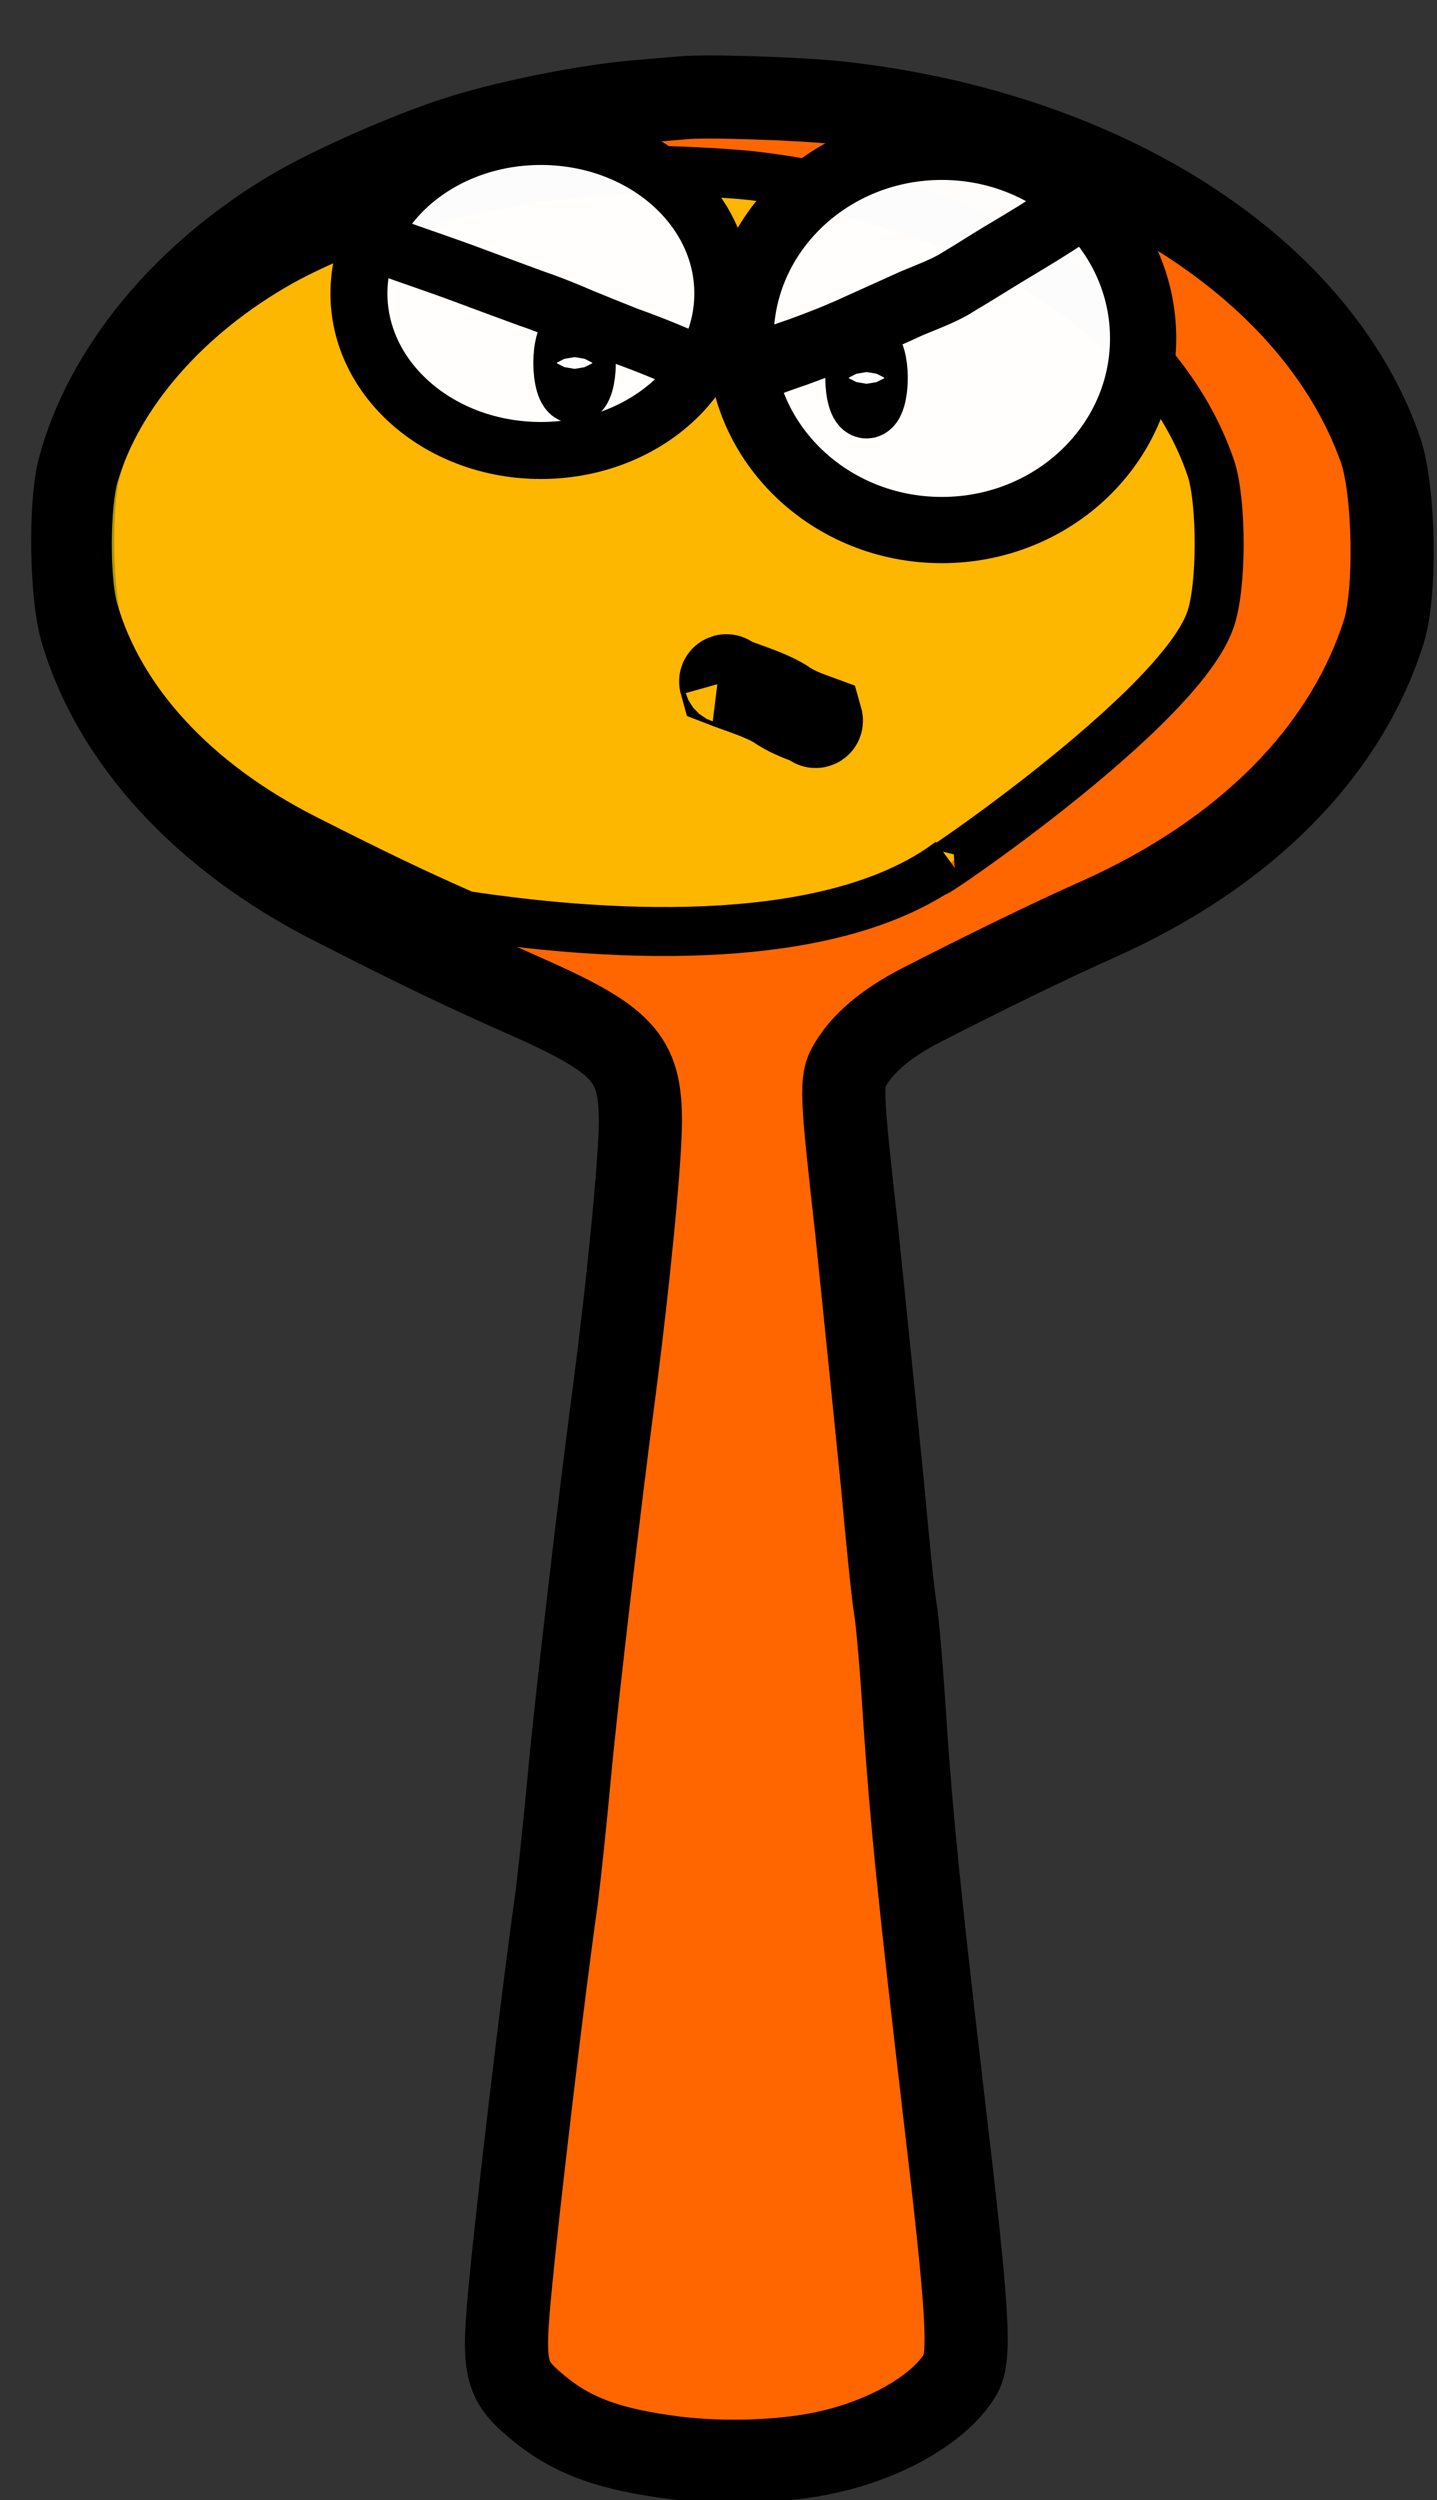 <?xml version="1.0" encoding="UTF-8" standalone="no"?>
<svg
   xmlns:dc="http://purl.org/dc/elements/1.1/"
   xmlns:cc="http://creativecommons.org/ns#"
   xmlns:rdf="http://www.w3.org/1999/02/22-rdf-syntax-ns#"
   xmlns:svg="http://www.w3.org/2000/svg"
   xmlns="http://www.w3.org/2000/svg"
   xmlns:sodipodi="http://sodipodi.sourceforge.net/DTD/sodipodi-0.dtd"
   xmlns:inkscape="http://www.inkscape.org/namespaces/inkscape"
   id="svg847"
   version="1.1"
   viewBox="0 0 75.36 131.067"
   height="131.067mm"
   width="75.36mm"
   sodipodi:docname="cuchi-disconnect.svg"
   inkscape:version="0.92.5 (2060ec1f9f, 2020-04-08)">
  <rect x="0" y="0" width="75.36" height="131.067" fill="#333333" stroke="none"/>
  <sodipodi:namedview
     pagecolor="#ffffff"
     bordercolor="#666666"
     borderopacity="1"
     objecttolerance="10"
     gridtolerance="10"
     guidetolerance="10"
     inkscape:pageopacity="0"
     inkscape:pageshadow="2"
     inkscape:window-width="1920"
     inkscape:window-height="1009"
     id="namedview14"
     showgrid="false"
     inkscape:zoom="1"
     inkscape:cx="193.68154"
     inkscape:cy="320.78737"
     inkscape:window-x="0"
     inkscape:window-y="34"
     inkscape:window-maximized="1"
     inkscape:current-layer="svg847"
     showguides="false" />
  <defs
     id="defs841" />
  <path
     style="fill:#ff6600;fill-opacity:1;stroke:#000000;stroke-width:4.36;stroke-miterlimit:4;stroke-dasharray:none;stroke-opacity:1"
     id="path10"
     d="m 35.786,5.13 c -0.372,0.029 -1.523,0.129 -2.539,0.215 -2.437,0.215 -6.331,0.976 -8.904,1.766 -2.539,0.761 -6.94,2.684 -9.073,3.962 -5.687,3.388 -9.784,8.397 -11.138,13.565 -0.474,1.895 -0.406,6.503 0.135,8.397 1.693,5.756 6.398,10.866 13.135,14.311 4.503,2.297 6.872,3.431 9.953,4.794 5.349,2.354 6.229,3.316 6.229,6.646 0,2.067 -0.643,8.555 -1.354,14.01 -0.779,5.857 -2.031,16.579 -2.37,20.312 -0.203,2.211 -0.508,5.11 -0.677,6.46 -0.711,4.981 -2.031,16.206 -2.404,20.154 -0.44,4.45 -0.305,5.038 1.32,6.402 1.828,1.565 3.825,2.297 7.38,2.742 2.539,0.301 5.586,0.201 7.82,-0.287 3.148,-0.675 5.958,-2.282 7.042,-4.062 0.576,-0.919 0.44,-3.215 -0.846,-14.11 -1.253,-10.708 -1.693,-15.015 -2.031,-20.025 -0.169,-2.77 -0.406,-5.483 -0.508,-6.029 -0.102,-0.56 -0.406,-3.488 -0.677,-6.531 -0.305,-3.043 -0.914,-9.043 -1.354,-13.321 -0.812,-7.22 -0.846,-7.866 -0.339,-8.684 0.677,-1.148 1.896,-2.168 3.656,-3.086 3.216,-1.651 6.94,-3.474 9.378,-4.55 7.651,-3.431 12.898,-8.684 14.93,-15 0.677,-2.053 0.576,-7.407 -0.135,-9.546 C 69.098,14.088 57.96,6.925 43.979,5.389 41.914,5.173 37.005,5.001 35.786,5.13 Z"
     inkscape:connector-curvature="0" />
  <path
     style="fill:#feda00;fill-opacity:0.698;stroke:#000000;stroke-width:2.568;stroke-miterlimit:4;stroke-dasharray:none;stroke-opacity:1"
     id="path10-3"
     d="m 32.395,8.939 c -0.32,0.021 -1.309,0.097 -2.182,0.162 -2.095,0.163 -5.447,0.77 -7.667,1.41 -2.191,0.616 -5.998,2.187 -7.849,3.235 -4.935,2.78 -8.532,6.92 -9.779,11.21 -0.438,1.573 -0.456,5.406 -0.023,6.986 1.357,4.799 5.309,9.081 11.031,11.991 3.824,1.94 5.839,2.899 8.459,4.054 6.254,0.956 18.856,2.122 25.427,-2.804 -4.203,2.946 11.81,-7.429 13.657,-12.67 0.615,-1.703 0.616,-6.157 0.042,-7.941 C 60.823,16.611 51.387,10.579 39.419,9.209 37.651,9.016 33.443,8.84 32.395,8.939 Z"
     inkscape:connector-curvature="0" />
  <ellipse
     style="opacity:1;fill:#ffffff;fill-opacity:0.986;stroke:#000000;stroke-width:2.989;stroke-miterlimit:4;stroke-dasharray:none;stroke-opacity:1"
     id="path1644-6"
     cx="28.365"
     cy="15.386"
     rx="9.542"
     ry="8.232" />
  <ellipse
     style="opacity:1;fill:#ffffff;fill-opacity:0.986;stroke:#000000;stroke-width:3.473;stroke-miterlimit:4;stroke-dasharray:none;stroke-opacity:1"
     id="path1644"
     cx="49.392"
     cy="17.743"
     rx="10.557"
     ry="10.046" />
  <ellipse
     style="opacity:1;fill:#ffffff;fill-opacity:1;stroke:#000000;stroke-width:3.482;stroke-miterlimit:4;stroke-dasharray:none;stroke-opacity:1"
     id="path1582-7"
     cx="30.132"
     cy="19.03"
     rx="0.422"
     ry="1.433" />
  <ellipse
     style="opacity:1;fill:#ffffff;fill-opacity:1;stroke:#000000;stroke-width:3.482;stroke-miterlimit:4;stroke-dasharray:none;stroke-opacity:1"
     id="path1582"
     cx="45.444"
     cy="19.813"
     rx="0.422"
     ry="1.433" />
  <path
     style="opacity:1;fill:#000200;fill-opacity:0.986;stroke:#000000;stroke-width:3.478;stroke-miterlimit:4;stroke-dasharray:none;stroke-opacity:1"
     id="path80"
     d="m 56.006,11.231 c -0.917,0.627 -1.938,1.239 -2.951,1.846 -0.979,0.587 -1.914,1.184 -2.901,1.769 -0.696,0.452 -1.592,0.769 -2.443,1.128 -0.956,0.44 -1.931,0.867 -2.891,1.305 -0.989,0.46 -2.03,0.869 -3.091,1.253 -0.591,0.198 -1.171,0.409 -1.748,0.631 -0.147,-0.023 0.068,-0.169 0.215,-0.146 v 0 c 0.577,-0.222 1.158,-0.432 1.749,-0.631 1.059,-0.384 2.099,-0.794 3.086,-1.253 0.961,-0.438 1.935,-0.866 2.893,-1.305 0.851,-0.358 1.741,-0.678 2.437,-1.129 0.834,-0.492 1.594,-1.002 2.434,-1.492 1.013,-0.606 2.033,-1.217 2.95,-1.844 -0.102,-0.049 0.159,-0.182 0.262,-0.132 z"
     inkscape:connector-curvature="0"
     inkscape:transform-center-x="-0.72460907"
     inkscape:transform-center-y="1.8326669" />
  <path
     style="opacity:1;fill:#000200;fill-opacity:0.986;stroke:#000000;stroke-width:3.044;stroke-miterlimit:4;stroke-dasharray:none;stroke-opacity:1"
     id="path84"
     d="m 20.396,12.914 c 1.468,0.531 2.992,1.034 4.43,1.576 1.052,0.392 2.108,0.784 3.172,1.173 0.944,0.319 1.777,0.667 2.587,1.017 0.749,0.307 1.512,0.612 2.276,0.917 0.864,0.31 1.667,0.622 2.45,0.951 0.071,0.076 -0.238,0.031 -0.309,-0.045 v 0 C 34.22,18.173 33.413,17.862 32.553,17.552 31.788,17.247 31.023,16.942 30.275,16.634 29.466,16.284 28.633,15.938 27.691,15.619 26.627,15.23 25.572,14.839 24.52,14.447 c -1.439,-0.542 -2.964,-1.045 -4.433,-1.576 -0.074,-0.076 0.234,-0.033 0.308,0.043 z"
     inkscape:connector-curvature="0" />
  <path
     style="opacity:1;fill:#000200;fill-opacity:0.986;stroke:#000000;stroke-width:4.7;stroke-miterlimit:4;stroke-dasharray:none;stroke-opacity:1"
     id="path88"
     d="m 38.222,35.701 c 0.94,0.366 1.919,0.638 2.794,1.15 0.568,0.413 1.23,0.652 1.883,0.89 0.05,0.178 -0.202,0.249 -0.252,0.071 v 0 c -0.654,-0.239 -1.315,-0.482 -1.883,-0.895 -0.876,-0.508 -1.853,-0.78 -2.793,-1.145 -0.05,-0.178 0.202,-0.249 0.252,-0.071 z"
     inkscape:connector-curvature="0" />
</svg>
